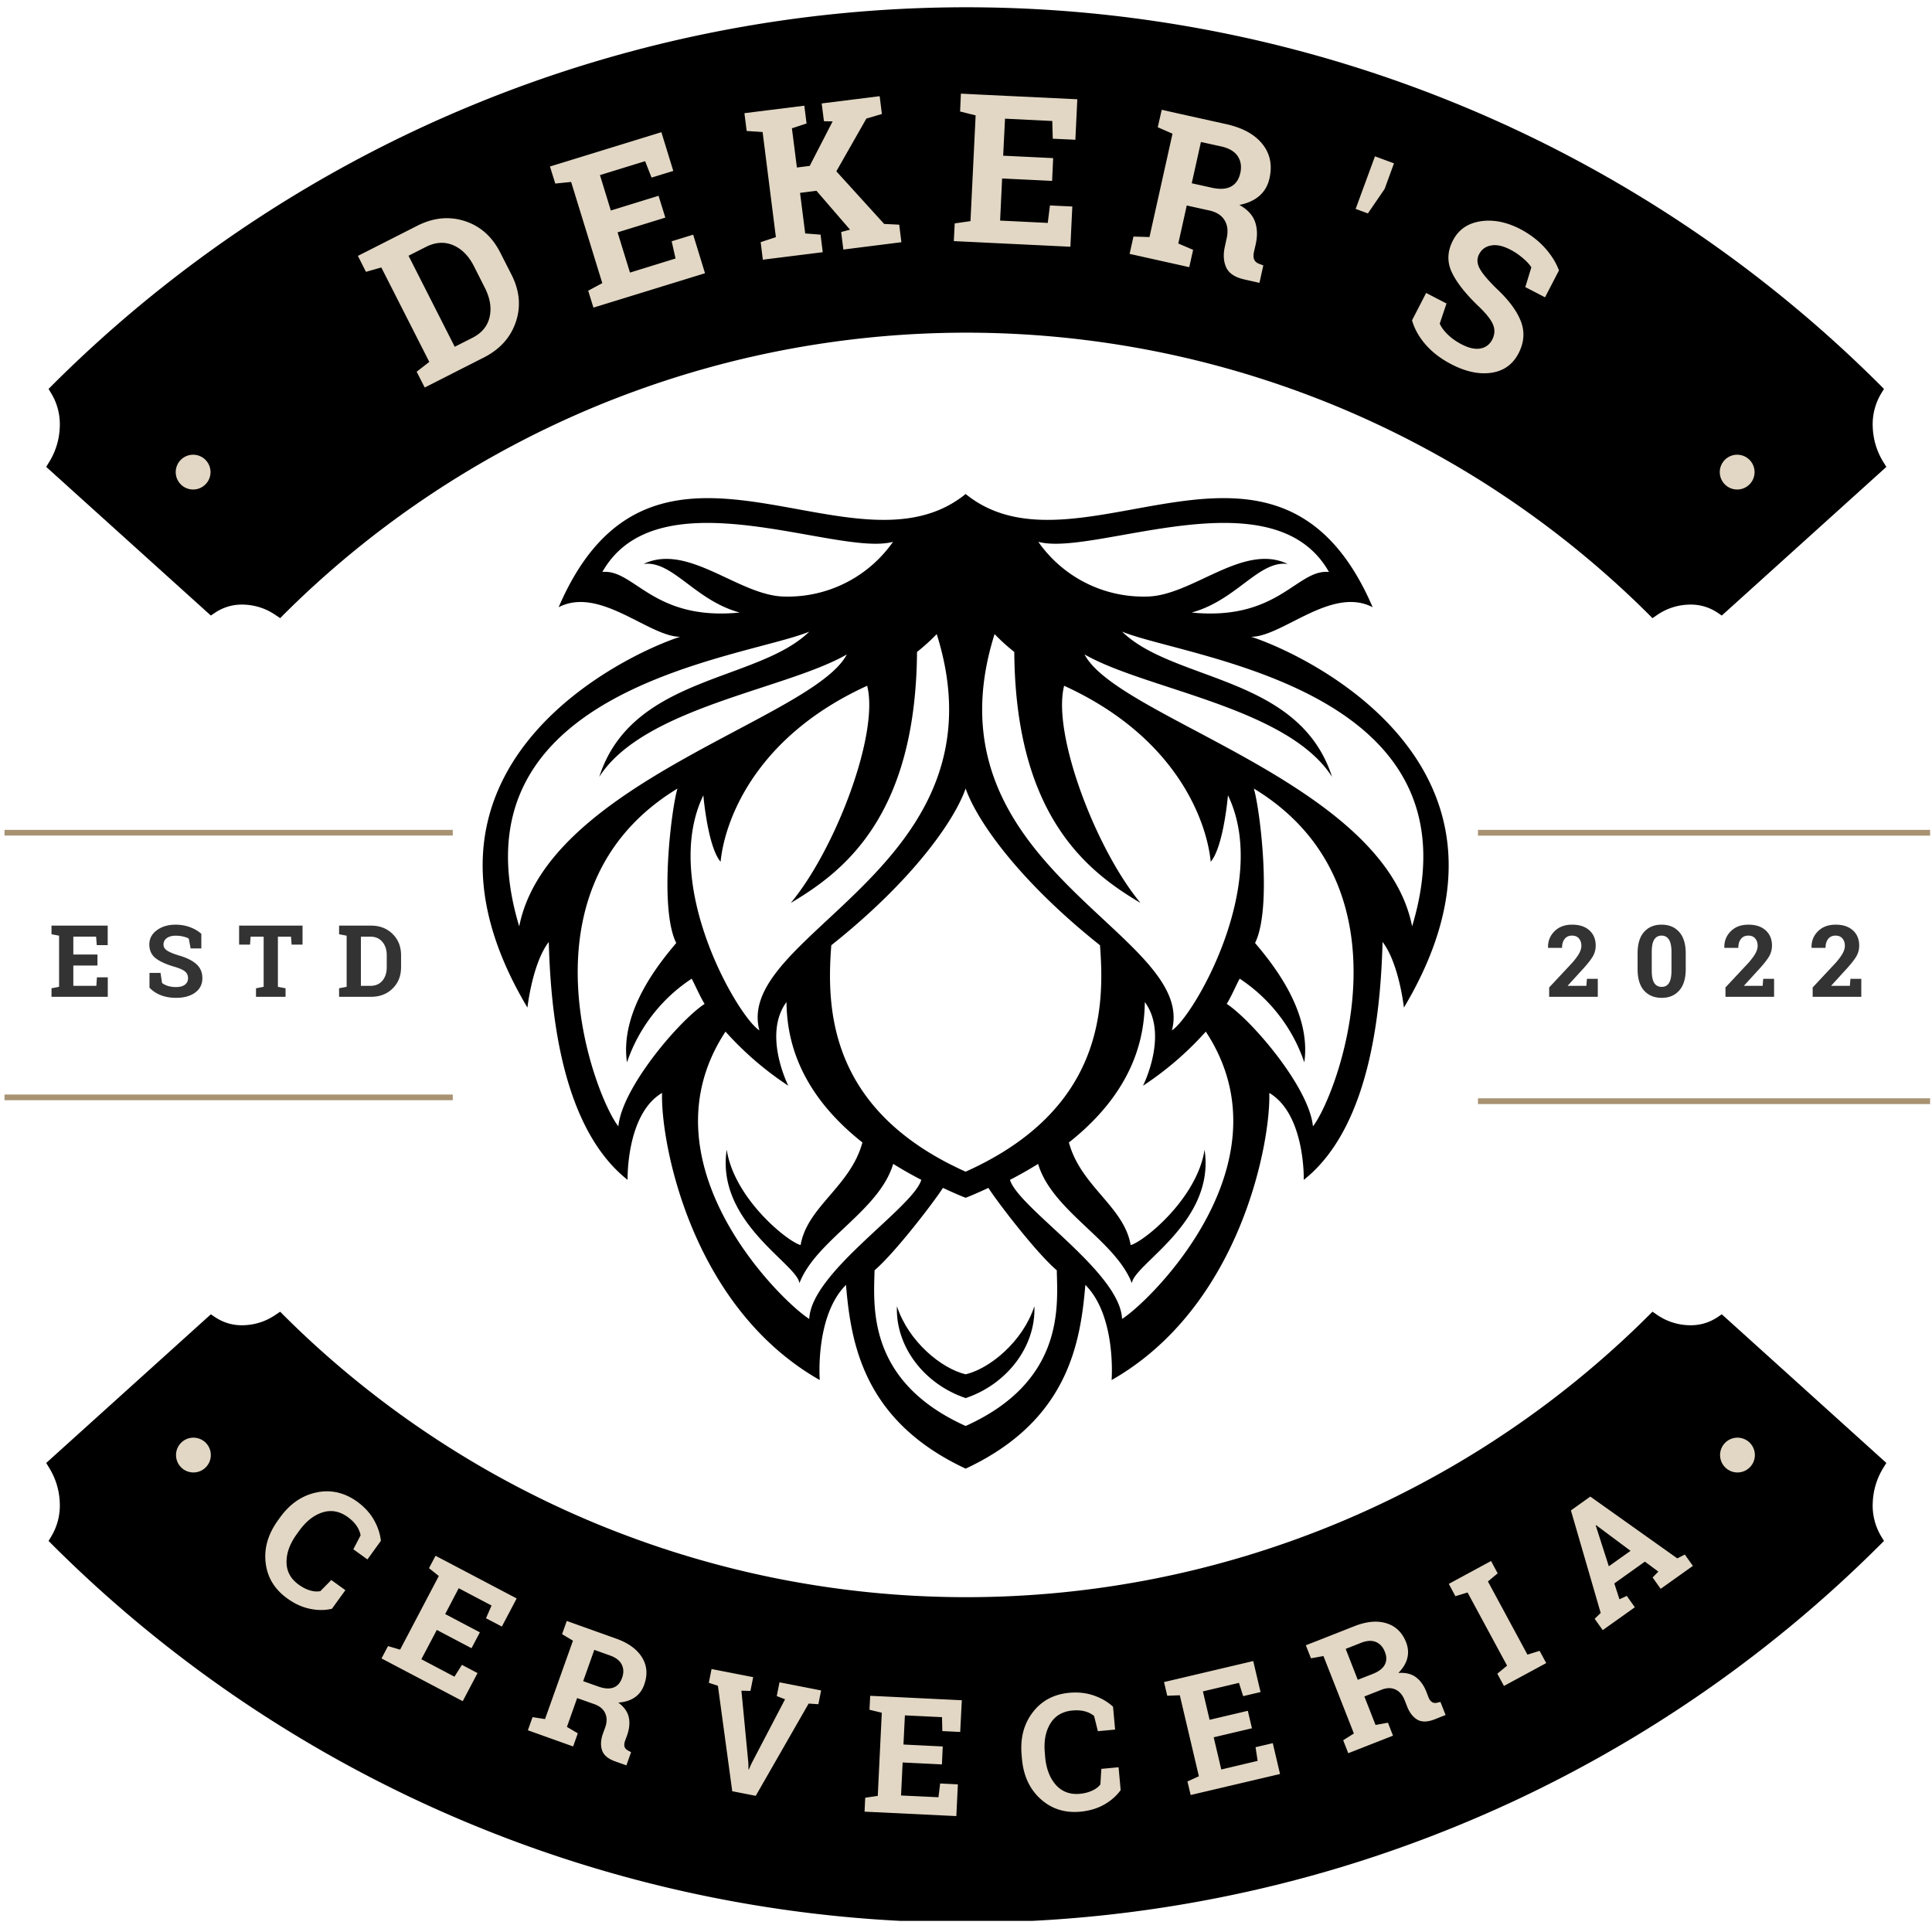 <svg xmlns="http://www.w3.org/2000/svg" width="500" viewBox="0 0 375 375" height="500" version="1.0"><defs><clipPath id="a"><path d="M8.68 1.484h357.75v118.5H8.68Zm0 0"/></clipPath><clipPath id="b"><path d="M8.68 254.598h357.75V372.84H8.68Zm0 0"/></clipPath><clipPath id="c"><path d="M93.684 95.227h187.5v190.5h-187.5Zm0 0"/></clipPath><clipPath id="d"><path d="M286.879 161.063h87.75V163h-87.75Zm0 0"/></clipPath><clipPath id="e"><path d="M286.879 213h87.75v1.313h-87.75Zm0 0"/></clipPath><clipPath id="f"><path d="M.879 161.063h87V163h-87Zm0 0"/></clipPath><clipPath id="g"><path d="M.879 212h87v1.563h-87Zm0 0"/></clipPath></defs><g clip-path="url(#a)"><path d="M365.543 89.66a13.794 13.794 0 0 1-2.043-6.746 11.597 11.597 0 0 1 1.64-6.543l.54-.879-.825-.832a253.223 253.223 0 0 0-8.914-8.465 252.461 252.461 0 0 0-19.023-15.57 250.005 250.005 0 0 0-20.461-13.633 248.396 248.396 0 0 0-10.707-6.05 248.898 248.898 0 0 0-10.992-5.52A252.079 252.079 0 0 0 260.34 12.18a254.985 254.985 0 0 0-11.863-3.274 252.41 252.41 0 0 0-24.133-4.785 251.137 251.137 0 0 0-73.582 0 252.41 252.41 0 0 0-24.133 4.785 253.5 253.5 0 0 0-11.86 3.274 250.178 250.178 0 0 0-23.168 8.27 250.973 250.973 0 0 0-11.253 4.972 251.069 251.069 0 0 0-61.184 40.773c-3.039 2.75-6.012 5.57-8.914 8.465l-.824.832.535.887a11.597 11.597 0 0 1 1.64 6.543 13.748 13.748 0 0 1-2.05 6.742l-.582.957.761.688 30.434 27.48.766.684.773-.52c1.75-1.168 3.68-1.7 5.785-1.59 2.207.11 4.223.79 6.043 2.047l.848.57.617-.62a181.915 181.915 0 0 1 6.66-6.333 188.39 188.39 0 0 1 14.223-11.644 185.8 185.8 0 0 1 7.523-5.285c2.551-1.703 5.141-3.34 7.774-4.914 2.629-1.575 5.3-3.082 8.004-4.524a187.753 187.753 0 0 1 16.633-7.852 191.585 191.585 0 0 1 8.585-3.3c2.887-1.031 5.801-1.992 8.739-2.883 2.933-.887 5.89-1.703 8.867-2.45a190.8 190.8 0 0 1 8.976-2.01 189.16 189.16 0 0 1 18.2-2.691c3.054-.302 6.113-.529 9.18-.677 3.062-.149 6.128-.227 9.199-.227 3.066 0 6.132.078 9.199.227a188.556 188.556 0 0 1 18.309 1.8c3.035.45 6.058.973 9.066 1.567 3.012.598 6.004 1.27 8.98 2.012 2.977.746 5.934 1.562 8.867 2.449a190.425 190.425 0 0 1 17.325 6.184 189.602 189.602 0 0 1 8.41 3.722 183.456 183.456 0 0 1 8.219 4.13 185.352 185.352 0 0 1 15.78 9.437 187.784 187.784 0 0 1 21.742 16.93 182.028 182.028 0 0 1 6.665 6.331l.621.625.844-.574a11.4 11.4 0 0 1 6.039-2.047c2.105-.11 4.035.418 5.79 1.582l.776.532.766-.684 30.422-27.48.762-.688Zm0 0"/></g><g clip-path="url(#b)"><path d="M365.543 284.922a13.794 13.794 0 0 0-2.043 6.746 11.597 11.597 0 0 0 1.64 6.543l.54.879-.825.832a253.223 253.223 0 0 1-8.914 8.465 252.461 252.461 0 0 1-19.023 15.57 250.006 250.006 0 0 1-20.461 13.633 248.396 248.396 0 0 1-10.707 6.05 248.898 248.898 0 0 1-10.992 5.52 252.079 252.079 0 0 1-34.418 13.242 254.984 254.984 0 0 1-11.863 3.274 252.41 252.41 0 0 1-24.133 4.785 251.14 251.14 0 0 1-73.582 0 252.41 252.41 0 0 1-24.133-4.785 253.498 253.498 0 0 1-11.86-3.274 250.178 250.178 0 0 1-23.168-8.27 250.973 250.973 0 0 1-11.253-4.972 251.069 251.069 0 0 1-61.184-40.773c-3.039-2.75-6.012-5.57-8.914-8.465l-.824-.832.535-.887a11.597 11.597 0 0 0 1.64-6.543 13.748 13.748 0 0 0-2.05-6.742l-.582-.957.761-.688 30.434-27.48.766-.684.773.52c1.75 1.168 3.68 1.7 5.785 1.59 2.207-.11 4.223-.79 6.043-2.047l.848-.57.617.62a181.916 181.916 0 0 0 6.66 6.333 188.39 188.39 0 0 0 14.223 11.644 185.799 185.799 0 0 0 7.523 5.285c2.551 1.704 5.141 3.34 7.774 4.914 2.629 1.575 5.3 3.082 8.004 4.524a187.754 187.754 0 0 0 16.633 7.852 191.586 191.586 0 0 0 8.585 3.3c2.887 1.031 5.801 1.992 8.739 2.883 2.933.887 5.89 1.703 8.867 2.45 2.976.741 5.969 1.413 8.976 2.011a189.157 189.157 0 0 0 18.2 2.691c3.054.301 6.113.528 9.18.676 3.062.149 6.128.227 9.199.227 3.066 0 6.132-.078 9.199-.227a188.554 188.554 0 0 0 18.309-1.8c3.035-.45 6.058-.973 9.066-1.567a189.86 189.86 0 0 0 8.98-2.012 191.936 191.936 0 0 0 8.867-2.449 190.425 190.425 0 0 0 17.325-6.184 189.603 189.603 0 0 0 8.41-3.722 183.454 183.454 0 0 0 8.219-4.13 185.353 185.353 0 0 0 15.78-9.437c2.552-1.699 5.06-3.46 7.524-5.285a187.783 187.783 0 0 0 14.219-11.644 182.029 182.029 0 0 0 6.664-6.332l.621-.625.844.574a11.4 11.4 0 0 0 6.039 2.047c2.105.11 4.035-.418 5.79-1.582l.776-.532.766.684 30.422 27.48.762.688Zm0 0"/></g><g clip-path="url(#c)"><path d="M242.852 123.598c6.054 0 15.613-9.88 23.582-5.735-18.485-42.992-57.008-4.14-79.004-21.976-21.993 17.836-60.512-21.012-79 21.976 7.968-4.14 17.53 5.735 23.586 5.735-10.84 3.5-57.371 25.476-29.641 71.972 0 0 .953-8.597 4.14-12.734.317 10.504 1.594 35.351 15.301 46.176 0 0-.312-12.739 6.692-16.875-.313 9.23 5.422 41.398 30.605 55.73 0 0-.96-12.422 5.094-18.469.957 11.465 3.465 26.434 23.227 35.665 19.765-9.231 22.273-24.2 23.23-35.665 6.055 6.047 5.098 18.47 5.098 18.47 25.18-14.333 30.918-46.5 30.601-55.731 7.012 4.136 6.696 16.875 6.696 16.875 13.707-10.82 14.98-35.668 15.296-46.176 3.188 4.137 4.145 12.734 4.145 12.734 27.719-46.496-18.813-68.472-29.648-71.972Zm15.097-12.582c-6.215-.598-9.8 9.554-26.652 7.879 8.723-2.387 13.023-10.149 18.64-9.434-8.722-4.18-18.632 6.332-27.492 6.332a24.89 24.89 0 0 1-11.79-2.695 24.65 24.65 0 0 1-5.05-3.407 24.797 24.797 0 0 1-4.074-4.527c10.758 2.984 45.54-13.375 56.418 5.852Zm-64.902 12.062a38.694 38.694 0 0 0 3.824 3.465c.238 32.363 14.7 42.871 24.504 48.723-8.727-10.508-17.215-32.961-14.824-42.157 22.234 10.149 27.73 26.75 28.449 34.157 2.148-2.508 3.105-10.27 3.348-12.895 8.363 17.313-6.817 43.11-10.88 45.617 5.02-18.867-48.648-31.77-34.421-76.91Zm20.46 60.395c.958 12.257.54 32.007-26.077 43.949-26.614-11.942-27.028-31.692-26.075-43.95 15.622-12.421 23.844-24.05 26.075-30.421 2.234 6.375 10.46 18 26.078 30.422Zm-31.69-60.395c14.222 45.14-39.442 58.043-34.422 76.91-4.063-2.508-19.247-28.304-10.875-45.617.238 2.625 1.195 10.387 3.347 12.895.715-7.407 6.211-24.008 28.446-34.157 2.39 9.196-6.098 31.649-14.825 42.157 9.801-5.852 24.266-16.36 24.504-48.723a38.258 38.258 0 0 0 3.824-3.465Zm-64.899-12.062c10.875-19.227 45.656-2.868 56.414-5.852a24.776 24.776 0 0 1-4.07 4.527 24.89 24.89 0 0 1-16.848 6.102c-8.855 0-18.766-10.508-27.492-6.332 5.621-.715 9.922 7.055 18.648 9.434-16.851 1.675-20.437-8.477-26.652-7.88Zm-16.137 68.796c-13.988-46.34 43.508-51.949 56.297-57.207-10.047 9.793-34.426 8.48-40.762 28.184 8.606-13.484 36.22-16.957 48.051-23.762-6.453 12.41-58.09 24.832-63.586 52.785Zm19.242 38.813c-4.55-5.73-20.199-46.336 11.473-65.563-1.195 3.938-3.582 23.29-.238 29.973-3.11 3.707-10.996 13.137-9.563 23.172a31.567 31.567 0 0 1 4.926-9.168 31.462 31.462 0 0 1 7.633-7.074c.594 1.074 1.555 3.344 2.508 4.894-4.907 3.22-16.024 16.239-16.739 23.762Zm37.055 37.383c-5.496-3.461-32.992-30.332-16.258-55.774a61.981 61.981 0 0 0 12.192 10.504s-5.02-9.91-.36-16.238c.098 5.902 1.453 16.742 14.743 27.25-2.32 8.563-10.708 12.426-11.997 19.918-2.628-.715-12.902-9.078-14.34-18.512-2.148 14.094 13.747 22.211 14.106 25.918 3.234-8.402 15.477-14.004 18.207-23.164a79.73 79.73 0 0 0 5.457 3.098c-1.672 5.5-21.394 17.922-21.75 26.996Zm30.356 20.773c-19.364-8.715-17.809-23.52-17.688-30.215 4.184-3.586 11.953-13.851 13.27-15.996 0 0 3.343 1.551 4.418 1.91 1.074-.359 4.418-1.91 4.418-1.91 1.316 2.149 9.085 12.418 13.27 15.996.116 6.688 1.675 21.5-17.688 30.215Zm30.355-20.777c-.36-9.078-20.082-21.496-21.754-26.992a81.534 81.534 0 0 0 5.461-3.098c2.73 9.16 14.969 14.762 18.203 23.164.36-3.707 16.258-11.824 14.106-25.918-1.434 9.434-11.715 17.793-14.344 18.512-1.285-7.5-9.668-11.36-11.988-19.918 13.289-10.504 14.644-21.348 14.738-27.254 4.664 6.332-.356 16.242-.356 16.242a62.093 62.093 0 0 0 12.192-10.504c16.73 25.43-10.762 52.301-16.258 55.766Zm37.05-37.383c-.714-7.527-11.827-20.543-16.73-23.77.953-1.546 1.91-3.82 2.512-4.894a31.52 31.52 0 0 1 7.625 7.078 31.381 31.381 0 0 1 4.918 9.164c1.438-10.035-6.45-19.465-9.559-23.168 3.348-6.687.958-26.031-.238-29.976 31.672 19.23 16.016 59.832 11.473 65.566Zm-44.335-91.601c11.832 6.804 39.441 10.27 48.043 23.765-6.332-19.707-30.715-18.394-40.754-28.187 12.785 5.257 70.277 10.87 56.297 57.207-5.504-27.946-57.14-40.368-63.586-52.785Zm0 0"/></g><path d="M187.434 266.754c-4.711-1.117-11.114-6.371-13.34-13.219-.317 7.805 5.289 15.13 13.34 17.836 8.046-2.707 13.652-10.039 13.34-17.836-2.231 6.848-8.633 12.102-13.34 13.219Zm0 0"/><g clip-path="url(#d)"><path fill="#A79272" d="M286.879 161.082h87.75v1.113h-87.75Zm0 0"/></g><g clip-path="url(#e)"><path fill="#A79272" d="M286.879 213.18h87.75v1.117h-87.75Zm0 0"/></g><g clip-path="url(#f)"><path fill="#A79272" d="M.879 161.078h87v1.098h-87Zm0 0"/></g><g clip-path="url(#g)"><path fill="#A79272" d="M.879 212.45h87v1.1h-87Zm0 0"/></g><path fill="#E2D7C4" d="M37.543 279.05a3.376 3.376 0 1 0 .002 6.753 3.376 3.376 0 0 0-.002-6.752M37.543 88.262a3.376 3.376 0 1 0 .002 6.751 3.376 3.376 0 0 0-.002-6.751M337.242 279.05a3.376 3.376 0 1 0 .002 6.753 3.376 3.376 0 0 0-.002-6.752M337.242 88.262a3.376 3.376 0 1 0 .002 6.751 3.376 3.376 0 0 0-.002-6.751M80.951 43.84c3.125-1.594 6.203-1.907 9.235-.938 3.03.969 5.336 3.016 6.922 6.14l2.156 4.235c1.594 3.125 1.879 6.196.86 9.203-1.013 3.012-3.079 5.313-6.204 6.907l-11.484 5.828-1.563-3.063 2.453-1.906-9.312-18.328-2.985.844-1.562-3.094 2.719-1.375Zm-1.656 5.797 8.969 17.671 3.39-1.718c1.844-.926 2.97-2.274 3.375-4.047.407-1.77.102-3.656-.906-5.656l-2.156-4.266c-1.012-1.977-2.352-3.32-4.016-4.031-1.668-.707-3.422-.598-5.265.328ZM129.139 42.238l-9.266 2.86 2.407 7.812 8.843-2.734-.75-3.344 4.172-1.281 2.297 7.484-21.656 6.672-1.016-3.281 2.735-1.47-6.047-19.64-3.078.313-1.032-3.313 2.907-.89 18.718-5.766 2.313 7.516-4.219 1.296-1.25-3.187-8.766 2.703 2.11 6.875 9.265-2.86ZM147.647 46.999l2.953-.969-2.578-20.406-3.094-.203-.437-3.453 11.625-1.453.437 3.453-2.844.937.97 7.61 2.484-.313 4.453-8.64-1.688-.032-.437-3.453 11.25-1.406.437 3.453-3.015.89-5.829 10.235 9.282 10.219 2.922.14.421 3.407-11.265 1.421-.422-3.406 1.719-.453-6.516-7.547-3.187.406 1 7.875 2.984.235.422 3.406-11.625 1.453ZM204.213 35.112l-9.703-.469-.39 8.172 9.25.453.421-3.39 4.344.203-.375 7.812-22.625-1.094.172-3.437 3.062-.438 1-20.53-3.015-.75.156-3.47 3.047.157 19.547.937-.375 7.86-4.39-.204-.095-3.437-9.171-.453-.36 7.187 9.703.47ZM238.051 24.105c3.164.711 5.493 1.996 6.985 3.86 1.488 1.855 1.945 4.062 1.375 6.625-.313 1.418-.969 2.558-1.969 3.421-.992.868-2.289 1.454-3.89 1.766 1.55.856 2.562 1.93 3.03 3.219.47 1.293.516 2.777.141 4.453l-.328 1.437c-.137.602-.12 1.102.047 1.5.176.407.54.696 1.094.875l.672.25-.75 3.391-2.907-.656c-1.836-.406-3.015-1.188-3.546-2.344-.524-1.148-.606-2.508-.25-4.078l.343-1.578c.301-1.363.176-2.508-.375-3.438-.543-.937-1.468-1.57-2.78-1.906l-4.595-1.016-1.64 7.375 2.875 1.235-.75 3.36-11.578-2.579.75-3.36 3.109.094 4.469-20.062-2.86-1.25.766-3.39 2.984.671Zm-6.734 11.469 3.89.86c1.551.343 2.79.273 3.72-.22.925-.488 1.53-1.359 1.812-2.609.281-1.258.117-2.347-.484-3.265-.606-.926-1.665-1.563-3.172-1.907l-3.985-.875ZM268.756 36.672l-3.25 4.75-2.375-.875 3.75-10.203 3.688 1.36ZM299.889 57.707l-3.828-1.984 1.171-3.828c-.304-.508-.828-1.086-1.578-1.735a12.532 12.532 0 0 0-2.53-1.719c-1.4-.726-2.634-.992-3.704-.796-1.074.199-1.852.765-2.328 1.703-.45.855-.418 1.765.094 2.734.507.961 1.586 2.25 3.234 3.875 2.406 2.242 4 4.383 4.781 6.422.781 2.031.633 4.086-.437 6.172-1.125 2.176-2.875 3.441-5.25 3.797-2.375.363-4.977-.184-7.797-1.641-2.012-1.043-3.668-2.305-4.969-3.781-1.293-1.469-2.184-3.051-2.672-4.75l2.735-5.313 3.953 2.047-1.313 3.906c.29.68.801 1.375 1.531 2.094.739.727 1.649 1.375 2.735 1.938 1.394.718 2.601.984 3.625.797 1.031-.188 1.797-.762 2.297-1.72.5-.98.554-1.94.172-2.89-.387-.957-1.32-2.144-2.797-3.562-2.555-2.438-4.297-4.657-5.235-6.657-.93-2-.851-4.046.235-6.14 1.062-2.063 2.804-3.297 5.234-3.703 2.426-.407 4.973.058 7.64 1.39 1.958 1.012 3.587 2.23 4.891 3.657 1.301 1.43 2.239 2.917 2.813 4.468ZM71.318 302.682l-2.734-1.969 1.406-2.703c-.105-.613-.36-1.222-.766-1.828-.398-.601-.968-1.176-1.718-1.719-1.586-1.144-3.22-1.445-4.907-.906-1.687.531-3.203 1.73-4.546 3.594l-.454.625c-1.343 1.867-2.007 3.687-1.984 5.469.02 1.77.805 3.21 2.36 4.328.726.531 1.46.906 2.203 1.125.738.219 1.406.265 2 .14l2.125-2.156 2.734 1.969-2.61 3.61c-1.355.32-2.789.32-4.296 0-1.5-.313-2.953-.981-4.36-2-2.46-1.762-3.86-4.055-4.203-6.876-.344-2.832.442-5.582 2.36-8.25l.437-.61c1.914-2.644 4.27-4.257 7.063-4.843 2.789-.582 5.421.012 7.89 1.781 1.406 1.024 2.488 2.2 3.25 3.532.758 1.336 1.211 2.695 1.36 4.078ZM91.52 319.914l-6.735-3.546-3 5.687 6.422 3.39 1.453-2.296 3.03 1.594-2.874 5.453-15.766-8.297 1.266-2.39 2.344.687 7.515-14.297-1.906-1.516 1.266-2.406 2.125 1.11 13.625 7.171-2.875 5.453-3.078-1.609 1.078-2.469-6.375-3.36-2.625 5.016 6.734 3.547ZM119.54 318.033c2.405.855 4.097 2.078 5.077 3.671.977 1.586 1.117 3.352.422 5.297-.375 1.063-.992 1.887-1.844 2.47-.855.585-1.918.917-3.187 1 1.113.823 1.789 1.765 2.031 2.827.238 1.055.133 2.219-.312 3.5l-.391 1.063c-.168.468-.203.863-.11 1.187.102.32.36.582.766.781l.5.266-.906 2.563-2.203-.782c-1.387-.5-2.23-1.226-2.531-2.172-.305-.937-.246-2 .171-3.187l.438-1.203c.363-1.031.375-1.938.031-2.719-.336-.789-.996-1.379-1.984-1.766l-3.485-1.234-1.984 5.594 2.11 1.25-.907 2.547-8.781-3.14.906-2.548 2.422.375 5.422-15.219-2.11-1.265.907-2.563 2.265.813Zm-6.345 8.28 2.953 1.048c1.188.418 2.165.48 2.938.187.77-.289 1.32-.914 1.656-1.875.344-.945.32-1.805-.062-2.578-.387-.781-1.157-1.375-2.313-1.781l-3.015-1.078ZM145.66 328.207l-1.75-.047 1.343 14.031.031 1.266.063.016.5-1.141 6.53-12.5-1.609-.625.532-2.672 8.078 1.578-.531 2.672-1.891-.125-10.266 17.906-4.562-.89-2.781-20.469-1.766-.578.531-2.672 8.078 1.578ZM182.827 342.47l-7.625-.375-.312 6.406 7.265.344.329-2.672 3.437.172-.297 6.156-17.812-.86.125-2.702 2.437-.36.781-16.14-2.39-.578.14-2.704 2.407.11 15.375.75-.313 6.156-3.469-.172-.062-2.703-7.203-.344-.281 5.657 7.625.375ZM216.442 335.71l-3.344.313-.734-2.953a4.651 4.651 0 0 0-1.766-.891c-.687-.195-1.496-.254-2.422-.172-1.949.18-3.386 1.027-4.312 2.547-.918 1.512-1.274 3.406-1.063 5.687l.063.782c.207 2.28.898 4.09 2.078 5.422 1.188 1.324 2.734 1.902 4.64 1.734.895-.082 1.692-.285 2.391-.61.707-.32 1.242-.726 1.61-1.218l.187-3.016 3.344-.312.406 4.437c-.812 1.125-1.89 2.07-3.234 2.828-1.344.75-2.883 1.203-4.61 1.36-3.011.273-5.574-.547-7.687-2.453-2.117-1.907-3.324-4.493-3.625-7.766l-.063-.75c-.3-3.258.407-6.02 2.125-8.281 1.72-2.27 4.094-3.547 7.125-3.828 1.727-.157 3.317.023 4.766.53 1.457.5 2.695 1.227 3.719 2.173ZM243 335.457l-7.422 1.75 1.469 6.25 7.062-1.672-.406-2.656 3.344-.781 1.406 5.984-17.344 4.078-.625-2.625 2.219-1.015L229 329.05l-2.438.094-.625-2.656 2.328-.547 14.985-3.532 1.422 6.016-3.375.797-.813-2.578-7 1.656 1.297 5.516 7.422-1.75ZM262.884 315.643c2.375-.938 4.453-1.125 6.234-.563 1.79.555 3.063 1.79 3.813 3.703.406 1.055.476 2.086.219 3.094-.262 1-.84 1.95-1.735 2.844 1.375-.102 2.5.164 3.375.797.875.636 1.563 1.586 2.063 2.844l.406 1.062c.176.45.41.766.703.953.29.188.656.219 1.094.094l.531-.125 1 2.531-2.156.86c-1.387.53-2.508.542-3.36.03-.843-.519-1.496-1.366-1.953-2.546l-.468-1.188c-.399-1.02-.98-1.71-1.75-2.078-.774-.375-1.657-.379-2.657-.015l-3.421 1.343 2.171 5.532 2.407-.438.984 2.516-8.687 3.406-.985-2.516 2.078-1.312-5.906-15.031-2.422.437-1-2.531 2.25-.875Zm.656 10.406 2.907-1.14c1.164-.458 1.941-1.051 2.328-1.782.394-.726.406-1.562.03-2.5-.366-.945-.948-1.586-1.75-1.922-.792-.332-1.757-.273-2.89.172l-2.968 1.172ZM282.493 309.82l-1.28-2.39 8.202-4.438 1.281 2.39-1.89 1.579 7.672 14.203 2.36-.735 1.28 2.375-8.203 4.438-1.281-2.375 1.89-1.563-7.671-14.203ZM309.523 314.203l1.172-1.125-5.781-19.906 3.765-2.687 16.891 12 1.453-.75 1.563 2.203-6.25 4.453-1.563-2.203 1.11-1.14-2.61-1.938-5.937 4.234 1 3.078 1.421-.656 1.563 2.203-6.234 4.437Zm2.75-10.187 4.219-3-6.688-4.985-.078.047Zm0 0"/><path d="M300.692 193.477v-1.813l4.47-4.78c.644-.74 1.1-1.364 1.374-1.876.27-.508.406-.984.406-1.422 0-.582-.156-1.054-.468-1.422-.313-.375-.758-.562-1.328-.562-.637 0-1.122.219-1.454.656-.335.43-.5 1-.5 1.719h-2.687l-.031-.047c-.032-1.25.379-2.3 1.234-3.156.852-.864 2-1.297 3.438-1.297 1.425 0 2.546.37 3.359 1.11.812.741 1.219 1.726 1.219 2.952 0 .836-.23 1.606-.688 2.313-.46.71-1.219 1.633-2.281 2.765l-2.453 2.688.015.047h3.594l.11-1.36h2.109v3.485ZM327.199 188.102c0 1.824-.422 3.21-1.266 4.156-.836.95-1.965 1.422-3.39 1.422-1.45 0-2.594-.473-3.438-1.422-.836-.945-1.25-2.332-1.25-4.156v-3.047c0-1.82.414-3.207 1.25-4.156.844-.946 1.977-1.422 3.406-1.422 1.438 0 2.578.476 3.422 1.422.844.949 1.266 2.336 1.266 4.156Zm-2.766-3.328c0-1.094-.168-1.895-.5-2.407-.324-.507-.797-.765-1.422-.765-.625 0-1.101.258-1.422.765-.324.5-.484 1.305-.484 2.407v3.593c0 1.118.16 1.93.484 2.438.332.5.817.75 1.454.75.613 0 1.082-.25 1.406-.75.32-.508.484-1.32.484-2.438ZM334.91 193.477v-1.813l4.468-4.78c.644-.74 1.101-1.364 1.375-1.876.27-.508.406-.984.406-1.422 0-.582-.156-1.054-.469-1.422-.312-.375-.757-.562-1.328-.562-.636 0-1.12.219-1.453.656-.336.43-.5 1-.5 1.719h-2.687l-.032-.047c-.03-1.25.38-2.3 1.235-3.156.851-.864 2-1.297 3.437-1.297 1.426 0 2.547.37 3.36 1.11.812.741 1.218 1.726 1.218 2.952 0 .836-.23 1.606-.687 2.313-.461.71-1.219 1.633-2.281 2.765l-2.453 2.688.015.047h3.594l.11-1.36h2.109v3.485ZM351.837 193.477v-1.813l4.47-4.78c.644-.74 1.1-1.364 1.374-1.876.27-.508.406-.984.406-1.422 0-.582-.156-1.054-.468-1.422-.313-.375-.758-.562-1.328-.562-.637 0-1.122.219-1.454.656-.335.43-.5 1-.5 1.719h-2.687l-.031-.047c-.032-1.25.379-2.3 1.234-3.156.852-.864 2-1.297 3.438-1.297 1.425 0 2.546.37 3.359 1.11.812.741 1.219 1.726 1.219 2.952 0 .836-.23 1.606-.688 2.313-.46.71-1.219 1.633-2.281 2.765l-2.453 2.688.015.047h3.594l.11-1.36h2.109v3.485ZM18.92 187.414h-4.688v3.938h4.469l.11-1.656h2.109v3.78H9.998v-1.655l1.469-.282v-9.922l-1.47-.28v-1.673h10.907v3.782H18.78l-.125-1.641h-4.422v3.469h4.688ZM39.079 184.086H37l-.36-1.906c-.242-.145-.59-.273-1.046-.39a6.128 6.128 0 0 0-1.47-.173c-.761 0-1.35.165-1.765.485a1.47 1.47 0 0 0-.625 1.234c0 .461.219.84.656 1.14.438.306 1.188.622 2.25.954 1.52.43 2.672.992 3.454 1.687.789.7 1.187 1.61 1.187 2.735 0 1.187-.469 2.125-1.406 2.812-.938.68-2.172 1.016-3.703 1.016-1.094 0-2.086-.172-2.97-.516-.874-.351-1.605-.836-2.187-1.453v-2.875h2.141l.297 1.953c.27.23.644.422 1.125.578a5.349 5.349 0 0 0 1.594.22c.757 0 1.336-.157 1.734-.47.395-.312.594-.726.594-1.25 0-.53-.188-.957-.563-1.28-.375-.321-1.031-.626-1.968-.907-1.649-.469-2.891-1.023-3.735-1.672-.836-.656-1.25-1.55-1.25-2.687 0-1.114.473-2.024 1.422-2.735.945-.719 2.14-1.086 3.578-1.11 1.063 0 2.024.165 2.89.485.876.324 1.61.758 2.204 1.297ZM58.722 179.664v3.688h-2.125l-.11-1.547H53.94v9.734l1.485.282v1.656H49.69v-1.656l1.485-.282v-9.734h-2.531l-.11 1.547H46.41v-3.688ZM72.035 179.664c1.687 0 3.078.543 4.172 1.625 1.094 1.075 1.64 2.453 1.64 4.141v2.297c0 1.687-.546 3.07-1.64 4.14-1.094 1.075-2.485 1.61-4.172 1.61h-6.219v-1.656l1.469-.282v-9.922l-1.469-.28v-1.673Zm-1.984 2.141v9.547h1.828c1 0 1.78-.332 2.343-1 .563-.676.844-1.55.844-2.625v-2.313c0-1.062-.281-1.925-.844-2.593-.562-.676-1.343-1.016-2.343-1.016Zm0 0" fill="#333"/></svg>